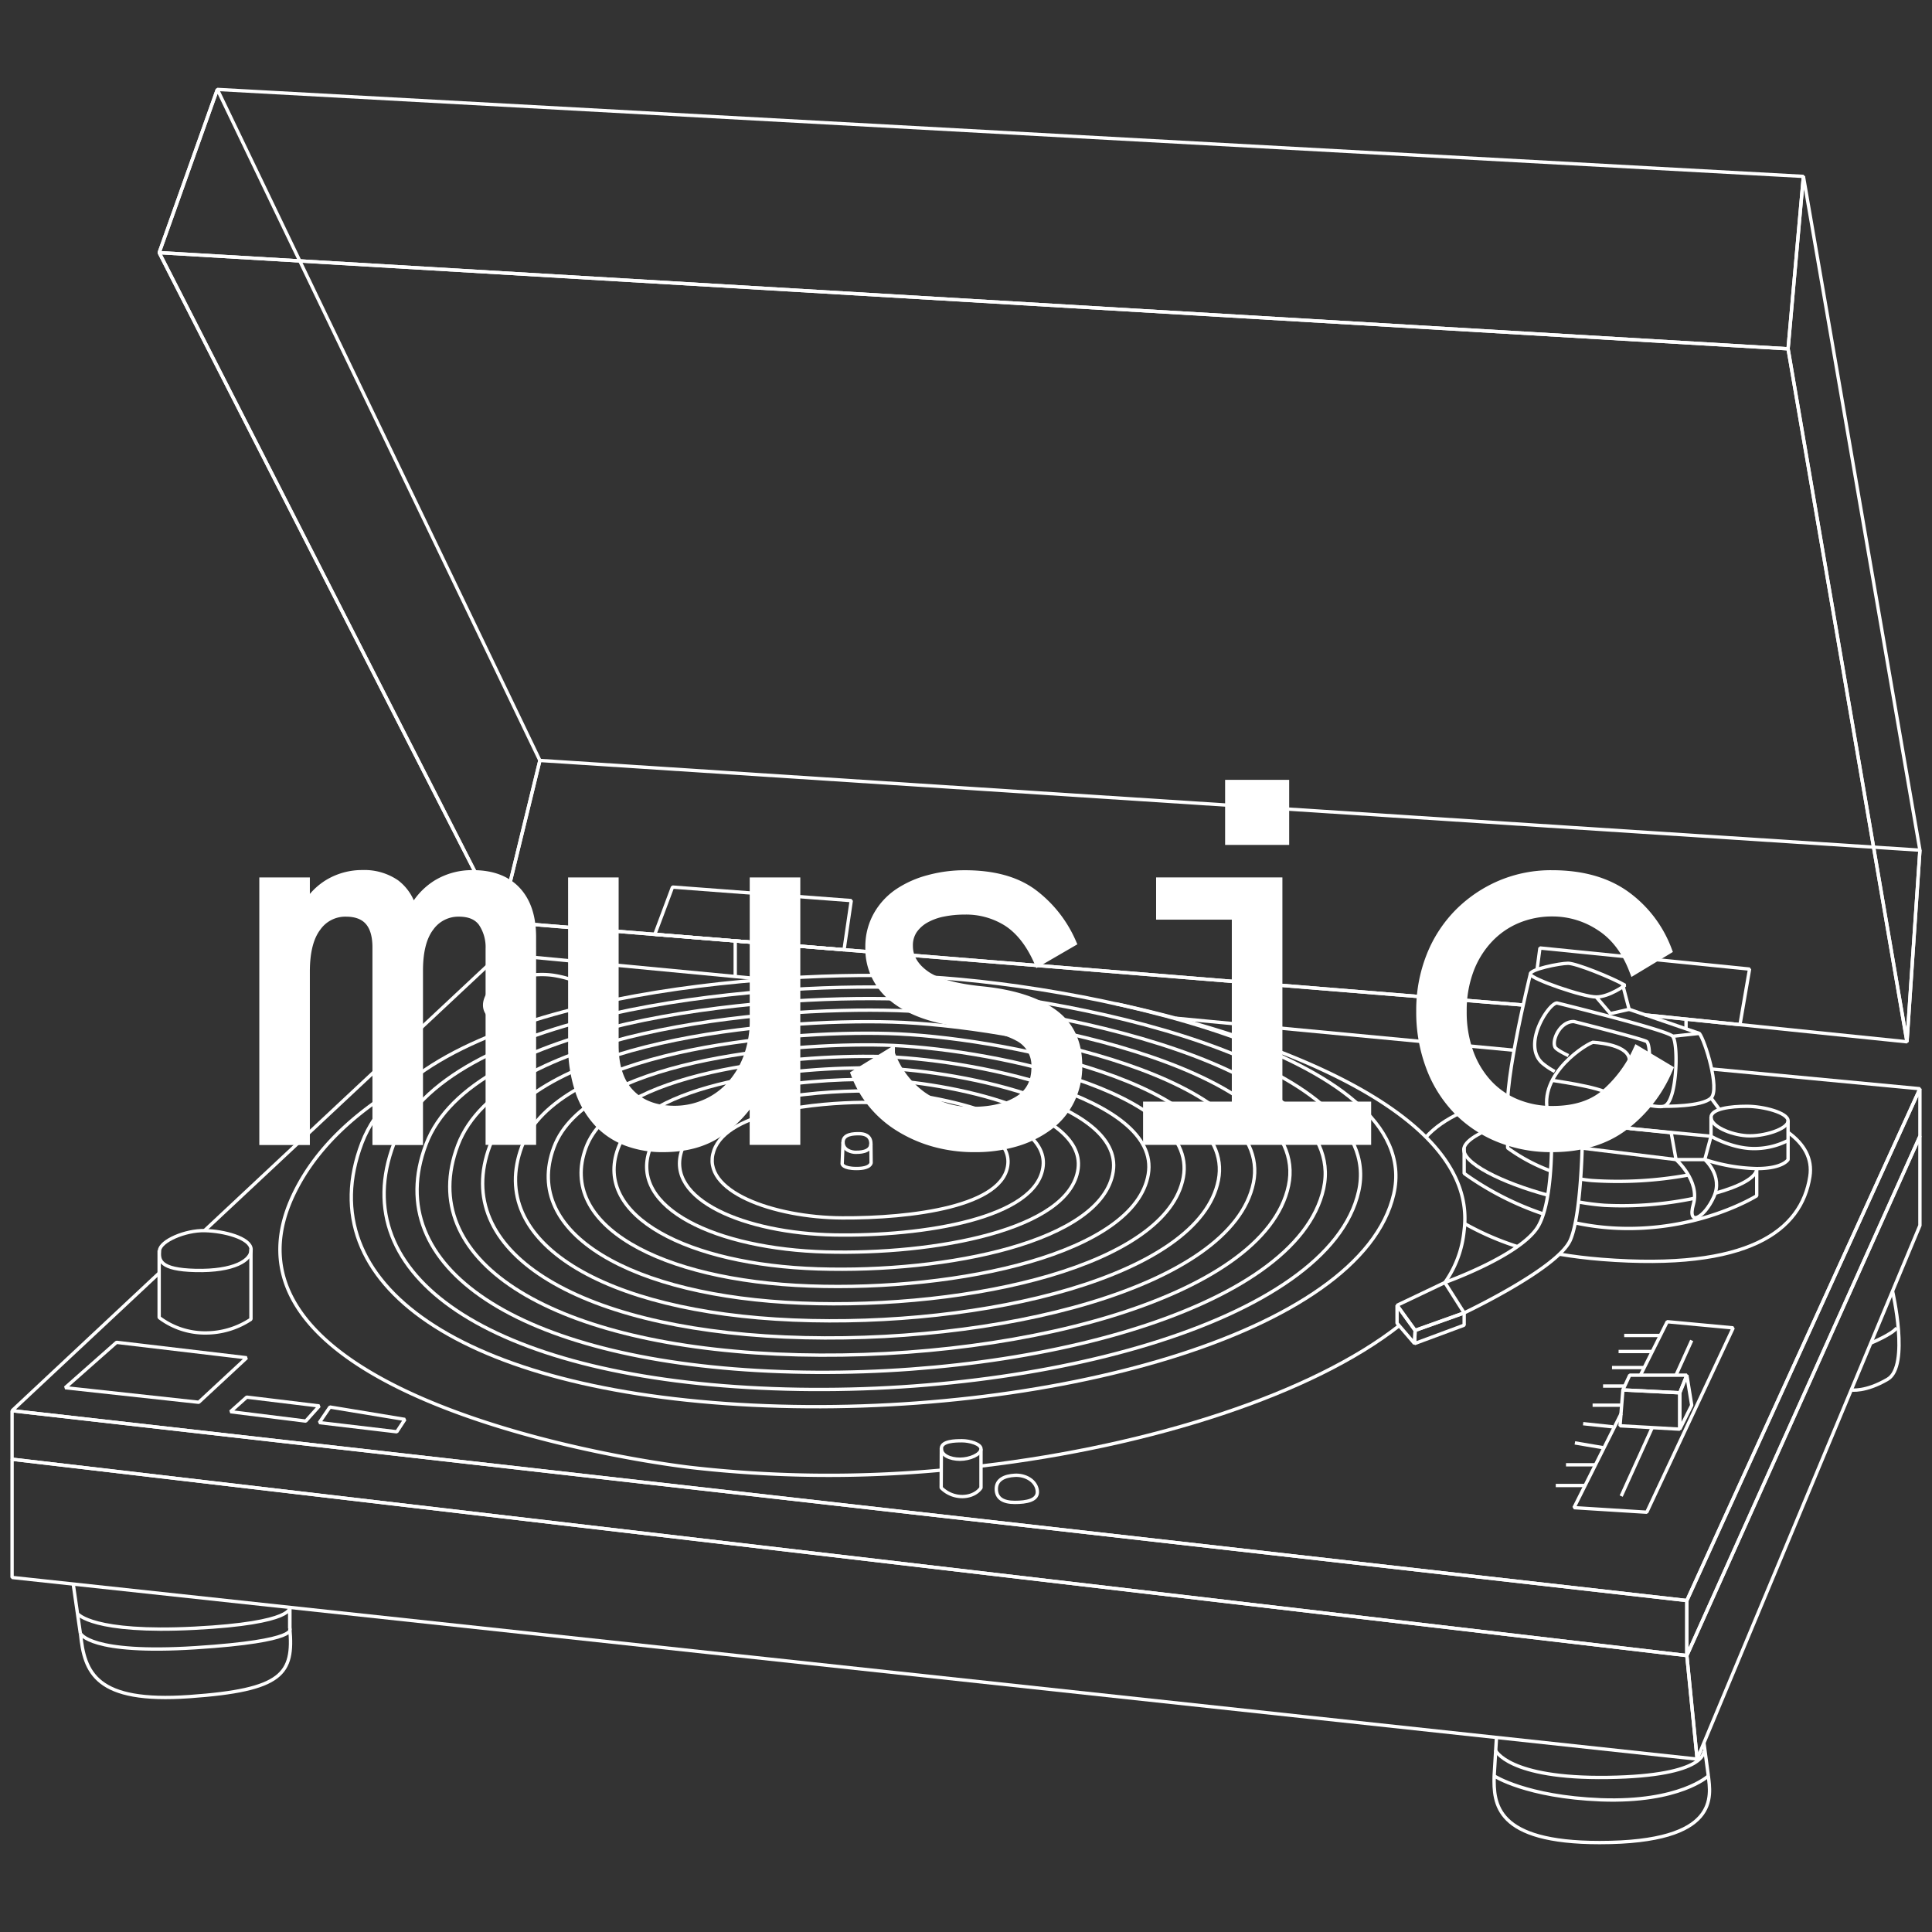 <svg xmlns="http://www.w3.org/2000/svg" viewBox="0 0 576 576"><rect x="0" y="0" width="576" height="576" fill="#333333" stroke="none"/><defs><style>.cls-1{opacity:0;}.cls-2,.cls-3{fill:none;}.cls-2,.cls-3,.cls-4{stroke:#fff;}.cls-2{stroke-linejoin:bevel;}.cls-3,.cls-4{stroke-miterlimit:10;}.cls-4{fill:#fff;stroke-width:3px;}</style></defs><title>recordplayer-black</title><g id="Layer_2" data-name="Layer 2"><g id="recordplayer"><g id="recordplayer-black"><g id="Background" class="cls-1"><rect width="576" height="576"/></g><g id="Vector"><line class="cls-2" x1="451.31" y1="313.11" x2="350.54" y2="303.57"/><polyline class="cls-2" points="47.46 379.53 3.6 420.58 502.91 477.18 572.4 324.59 510.26 318.7"/><polyline class="cls-2" points="228.46 292.02 149.02 284.47 60.96 366.89"/><path class="cls-2" d="M61,366.89c-5.79-.12-13.19,3.07-13.45,5.94s0,5.68,10.72,5.94c11.49.27,16.85-3.06,16.59-6.38S66.76,367,61,366.89"/><path class="cls-2" d="M74.82,372.39v20.92a24.34,24.34,0,0,1-13.68,4.09,22.67,22.67,0,0,1-13.69-4.6l0-20"/><polygon class="cls-2" points="34.75 400.2 73.55 404.8 59.25 418.07 19.44 413.73 34.75 400.2"/><polygon class="cls-2" points="73.55 416.54 68.7 420.88 91.15 423.68 95.2 419.17 73.55 416.54"/><polygon class="cls-2" points="98.36 419.49 95.2 424.13 118.3 426.87 120.72 423.18 98.36 419.49"/><polygon class="cls-2" points="502.91 477.18 502.91 493.58 3.6 435.05 3.6 420.58 502.91 477.18"/><polygon class="cls-2" points="572.4 324.59 572.4 338.74 502.91 493.58 502.91 477.18 572.4 324.59"/><polygon class="cls-2" points="572.4 365.35 505.98 524.45 502.91 493.58 572.4 338.74 572.4 365.35"/><polygon class="cls-2" points="3.6 435.05 3.6 470.3 505.98 524.45 502.91 493.58 3.6 435.05"/><path class="cls-2" d="M86.4,485.49c1.24,13.54-2,18.37-29.92,20.33S25.14,498.71,24,487c0,0,2.74,6.27,34.31,4.24S86.4,485.49,86.4,485.49Z"/><path class="cls-2" d="M445.46,529.46c-.2,8.28.35,19.88,31.46,19.88,36.13,0,33.06-14.05,32.4-19.88,0,0-8.53,8-32,7.13C455,535.71,445.46,529.46,445.46,529.46Z"/><line class="cls-2" x1="446.17" y1="517.8" x2="445.46" y2="529.46"/><line class="cls-2" x1="508" y1="519.61" x2="509.32" y2="529.46"/><path class="cls-2" d="M445.81,521.75s3.65,8.62,33.58,8.17,28.61-8,28.61-8"/><line class="cls-3" x1="21.83" y1="472.26" x2="23.96" y2="486.99"/><path class="cls-2" d="M564.23,384.92s5.2,22.36-1.44,26.27-10.87,3.21-10.87,3.21"/><path class="cls-2" d="M557.75,400.43s6.34-2.61,7.73-4.54"/><polygon class="cls-2" points="485.88 409.99 483.84 414.39 500.8 415.24 502.91 409.99 485.88 409.99"/><polygon class="cls-2" points="482.99 425.08 483.84 414.39 500.8 415.24 500.8 426.09 482.99 425.08"/><polygon class="cls-2" points="502.91 409.99 504.36 418.95 500.8 426.09 500.8 415.24 502.91 409.99"/><line class="cls-2" x1="499.67" y1="409.99" x2="504.36" y2="399.64"/><line class="cls-2" x1="483.34" y1="446.04" x2="492.59" y2="425.63"/><polyline class="cls-2" points="483.34 421.41 469.26 449.49 490.96 450.85 516.73 395.89 497.06 394.05 489.07 409.99"/><line class="cls-2" x1="484.23" y1="398.16" x2="494.67" y2="398.16"/><line class="cls-2" x1="482.56" y1="402.93" x2="492.56" y2="402.93"/><line class="cls-2" x1="480.6" y1="407.72" x2="490.08" y2="407.72"/><line class="cls-2" x1="477.93" y1="413.23" x2="484.17" y2="413.23"/><line class="cls-2" x1="474.81" y1="418.94" x2="483.12" y2="418.94"/><line class="cls-2" x1="471.99" y1="424.45" x2="480.91" y2="425.4"/><line class="cls-2" x1="469.53" y1="430.18" x2="477.84" y2="431.59"/><line class="cls-2" x1="466.88" y1="436.71" x2="475.55" y2="436.71"/><line class="cls-2" x1="463.83" y1="442.88" x2="472.58" y2="442.88"/><path class="cls-2" d="M286.2,435.05c2.95,0,6.17-1.42,6.27-3s-3.45-2.51-5.64-2.51-6,.1-6.17,2.19S283.25,435.05,286.2,435.05Z"/><path class="cls-2" d="M292.47,432.06v11.5s-1.47,2.52-5.45,2.62a8.86,8.86,0,0,1-6.42-2.62l.05-11.82"/><path class="cls-2" d="M520.74,338.61c5,.32,12.35-2,12.35-4.44s-7.4-4.34-12.27-4.34-10.7.69-10.7,3.3S515.8,338.28,520.74,338.61Z"/><path class="cls-2" d="M452.41,371.65a83.57,83.57,0,0,1-15.72-6.83"/><path class="cls-2" d="M533.14,337.61c4.75,3.48,7.28,7.81,6.45,13.16-2.49,16.13-18.2,28.15-62,24.7-4.42-.35-8.6-.87-12.53-1.53"/><path class="cls-2" d="M425.14,339c5.25-5.78,13.84-9.51,24.34-11.6"/><path class="cls-2" d="M436.52,391.42s28-13.23,31.67-21.75S471.84,335,471.84,335s-2.61-2.43-5-2.43a7.39,7.39,0,0,0-4.35,1.68s1.12,22.48-3.82,31.21-27.85,16.87-27.85,16.87"/><polygon class="cls-2" points="430.77 382.37 416.51 389.16 421.9 396.64 436.52 391.42 430.77 382.37"/><polygon class="cls-2" points="421.73 400.57 421.9 396.64 436.52 391.42 436.52 395.08 421.73 400.57"/><polygon class="cls-2" points="416.51 389.16 416.51 394.48 421.73 400.57 421.9 396.64 416.51 389.16"/><polyline class="cls-2" points="568.54 310.6 533.09 103.99 47.46 75.32 149.22 274.83 454.13 299.64"/><polygon class="cls-2" points="537.66 52.59 533.09 103.99 47.46 75.32 64.8 26.66 537.66 52.59"/><polygon class="cls-2" points="200.5 264.47 195.22 278.57 251.64 283.17 253.79 268.5 200.5 264.47"/><polyline class="cls-2" points="491.08 302.65 518.75 305.49 521.61 288.92 459.11 282.63 458.25 289.05"/><path class="cls-2" d="M470.6,358.35a73.5,73.5,0,0,0,7.81,1,105.37,105.37,0,0,0,26.77-2.11"/><path class="cls-2" d="M449.48,334.68c-7.19,2.24-12.39,5-13,7.56-1,4.34,11.4,10.42,25,14.08"/><path class="cls-2" d="M511.36,355.74c7.26-2,12.38-4.67,12.38-7.34"/><path class="cls-2" d="M469.64,364.58a74.87,74.87,0,0,0,11.23,1.54c25.23,1.49,42.87-9.61,42.87-9.61V348.4"/><path class="cls-2" d="M436.52,342.24l0,7.59A89.53,89.53,0,0,0,460.35,362"/><path class="cls-2" d="M510.12,333.13v5.63s5.89,3.48,12.21,3.66A22,22,0,0,0,533.09,340v-5.84"/><path class="cls-2" d="M123.22,321.48c-15.91,8.83-28.58,20-35.48,34.18C60.24,412,173.17,433.5,205.63,437.47a362.55,362.55,0,0,0,75,.83"/><path class="cls-2" d="M430.77,382.37a32.14,32.14,0,0,0,5.73-15.48c4.38-33.79-53.28-56.71-103.81-67.63"/><path class="cls-2" d="M292.48,437.08C344,431,391.6,415.34,417.15,395.23"/><path class="cls-2" d="M107.89,340.78c-16,42.14,29.68,73.9,116.44,78.15S405.9,397.88,415.53,356s-94.59-63.25-144.26-65S124,298.63,107.89,340.78Z"/><path class="cls-2" d="M405.07,355.17C413.9,315.93,316.25,296,270,294.44S132.41,301.58,117.43,341,146,410,226.76,413.85,396.25,394.42,405.07,355.17Z"/><path class="cls-2" d="M394.62,354.33c8-36.62-83.05-55.07-126-56.47S140.87,304.52,127,341.19s27.51,64.09,102.22,67.59S386.6,391,394.62,354.33Z"/><path class="cls-2" d="M384.16,353.49c7.22-34-77.28-51-116.81-52.21s-118,6.18-130.84,40.12,26.43,59.18,95.11,62.3S376.94,387.49,384.16,353.49Z"/><path class="cls-2" d="M373.7,352.65c6.42-31.37-71.51-46.88-107.65-47.94s-108.26,5.69-120,36.9,25.35,54.27,88,57S367.29,384,373.7,352.65Z"/><path class="cls-2" d="M363.25,351.81c5.61-28.75-65.74-42.79-98.5-43.68s-98.5,5.21-109.16,33.68,24.26,49.37,80.9,51.74S357.64,380.56,363.25,351.81Z"/><path class="cls-2" d="M352.79,351c4.81-26.13-60-38.7-89.35-39.42s-88.73,4.73-98.31,30.47,23.18,44.46,73.79,46.46S348,377.1,352.79,351Z"/><path class="cls-2" d="M342.34,350.13c4-23.5-54.21-34.61-80.2-35.15s-79,4.24-87.47,27.25,22.1,39.55,66.68,41.17S338.33,373.63,342.34,350.13Z"/><path class="cls-2" d="M331.88,349.29c3.2-20.88-48.43-30.52-71-30.89s-69.2,3.76-76.63,24,21,34.65,59.58,35.9S328.68,370.17,331.88,349.29Z"/><path class="cls-2" d="M321.42,348.45c2.4-18.26-42.66-26.42-61.89-26.63s-59.43,3.28-65.78,20.82,19.93,29.74,52.47,30.61S319,366.7,321.42,348.45Z"/><path class="cls-2" d="M311,347.61c1.59-15.63-36.9-22.33-52.74-22.36s-49.67,2.79-54.94,17.6,18.85,24.83,45.36,25.33S309.38,363.24,311,347.61Z"/><path class="cls-2" d="M251.08,363.1c20.49.12,48.65-3.32,49.43-16.33s-31.12-18.24-43.58-18.1S217,331,212.83,343.05,230.59,363,251.08,363.1Z"/><path class="cls-2" d="M256.06,338c1.46,0,3.59.4,3.59,3s-3.65,2.54-4.6,2.54-3.71-.5-3.71-3S254.59,338,256.06,338Z"/><path class="cls-2" d="M251.34,340.54l-.26,6.43s.06,1.41,4.32,1.41,4.31-1.72,4.31-1.72l-.06-5.65"/><polyline class="cls-2" points="234.7 291.59 234.7 281.79 219.2 280.52 219.2 291.12"/><polygon class="cls-2" points="537.66 52.59 572.4 253.47 568.54 310.6 533.09 103.99 537.66 52.59"/><polygon class="cls-2" points="64.8 26.66 160.96 226.72 149.22 274.83 47.46 75.32 64.8 26.66"/><polyline class="cls-2" points="490.33 302.57 568.54 310.6 572.4 253.47 160.96 226.72 149.22 274.83 454.13 299.64"/><path class="cls-2" d="M176.49,299.55a6.5,6.5,0,0,0,.66-1.74c.59-2.93-5.37-5.94-12-7s-16.82,1.16-19.47,5.3c-2.32,3.62-1.95,8.17,7.61,9.86"/><path class="cls-2" d="M484.42,321.16A28.27,28.27,0,0,0,488,322c4.49.61,4.24-10.66,2.93-11.48s-21.66-5.95-21.66-5.95c-4-.2-6.69,5.41-5.67,7.59.27.58,1.79,1.5,4,2.55"/><path class="cls-2" d="M462.56,322.06c3.49.58,18.16,2.58,18.31,5.28"/><path class="cls-2" d="M481.26,326.78c6.9,2.21,13.12,3.6,14.88,3,3.93-1.23,4.34-19,2.49-20.87s-34.43-9.88-34.43-9.88c-2.46,0-10.63,12.51-4.3,18a21.12,21.12,0,0,0,3.62,2.41"/><path class="cls-2" d="M484.49,293.74c-3.89-2.25-14.55-6.55-17-6.55s-11.62,1.84-11.24,3.28,15.75,6.76,19.64,6.76S484.49,293.74,484.49,293.74Z"/><path class="cls-2" d="M496.14,329.82s11.3.2,14-2.48-1.86-17.2-3.49-19.25l-8,.86"/><polyline class="cls-2" points="483.71 293.31 485.7 300.92 480.12 302.19 475.88 297.23"/><line class="cls-2" x1="506.63" y1="308.09" x2="485.7" y2="300.92"/><path class="cls-2" d="M302.55,439.84c3.05-.18,6.28,1.53,6.7,4.51s-3.26,3.57-6.7,3.57-5.52-1.19-5.52-4S299.5,440,302.55,439.84Z"/><path class="cls-2" d="M499.69,345.71s7.15,6.34,5.19,13.26,3.22,4.2,6.07-2.13-2.7-11.13-2.7-11.13Z"/><path class="cls-2" d="M456.24,290.47s-9.45,38.42-6,42.66,12.26,7.69,12.26,7.69"/><path class="cls-2" d="M471.23,351.52c1.11.19,2.25.34,3.41.44a117.1,117.1,0,0,0,28.72-1.64"/><path class="cls-2" d="M449.57,330.88l-.09,11.36a52.85,52.85,0,0,0,13,6.92"/><path class="cls-2" d="M471.24,342.24l28.45,3.47-1.45-8L471.84,335c6.09-.92,14.87-15.27,13.86-19.57s-10.84-4.68-10.84-4.68c-3.28,1.19-18.27,11.38-12.42,23.5"/><line class="cls-2" x1="510.12" y1="327.34" x2="512.72" y2="330.88"/><path class="cls-2" d="M485.86,336.45l24.26,2.31-1.87,6.95a53.35,53.35,0,0,0,15.49,2.69c7.9,0,9.35-2.69,9.35-2.69V340"/><path class="cls-2" d="M86.4,485.49v-6.35s1.82,4.75-28.45,6.3-34.73-4.27-34.73-4.27"/><line class="cls-2" x1="86.4" y1="479.14" x2="86.4" y2="485.49"/><line class="cls-3" x1="502.67" y1="304.24" x2="502.67" y2="306.74"/></g><path class="cls-4" d="M158.34,339.83H146.27V282.89a13.4,13.4,0,0,0-2.24-8c-1.5-2.06-3.9-3.1-7.2-3.1a10.64,10.64,0,0,0-8.82,4.41q-3.41,4.41-3.4,13.23v50.44H112.54v-57.4q0-10.68-9.44-10.68a10.59,10.59,0,0,0-8.82,4.49q-3.41,4.49-3.4,13.46v50.13H78.81V263.09H90.88v8.51a18.7,18.7,0,0,1,7.19-8,19.28,19.28,0,0,1,10-2.71,16.25,16.25,0,0,1,9.75,2.79,13.52,13.52,0,0,1,5.11,8.51,19.69,19.69,0,0,1,7.35-8.36A19.89,19.89,0,0,1,141,260.92q8.36,0,12.84,4.8t4.49,13.62Z"/><path class="cls-4" d="M170.87,263.09h12.07v48.58q0,9.6,4.88,14.55t13.38,4.95a23,23,0,0,0,8.82-1.78,22.2,22.2,0,0,0,7.66-5.26,26.16,26.16,0,0,0,5.34-8.59,31.45,31.45,0,0,0,2-11.6V263.09H237.1v76.74H225V325.91a36,36,0,0,1-10.91,11.68Q207.53,342,197.64,342a29.92,29.92,0,0,1-10.75-1.86,22.48,22.48,0,0,1-8.44-5.64,26.51,26.51,0,0,1-5.57-9.6,42.44,42.44,0,0,1-2-13.85Z"/><path class="cls-4" d="M270.67,282q0,5.12,5,8.75T293,295.58q13.47,1.4,20.81,6.66t7.35,15.47a22.72,22.72,0,0,1-2.24,10.13,21.1,21.1,0,0,1-6.35,7.66,30.72,30.72,0,0,1-9.67,4.8,41.82,41.82,0,0,1-12.22,1.7,43.94,43.94,0,0,1-12.53-1.7,39.94,39.94,0,0,1-10.29-4.64,32,32,0,0,1-7.74-6.89,30.9,30.9,0,0,1-4.87-8.43l10.06-6.19a26.79,26.79,0,0,0,9.36,12.61A25.22,25.22,0,0,0,290,331.48q8.36,0,13.69-3.25T309,318.17a9.82,9.82,0,0,0-5.41-9.28q-5.42-2.94-16.56-4.18-13.15-1.54-20.35-7.27a18.28,18.28,0,0,1-7.19-15,18.65,18.65,0,0,1,2.32-9.36,19.87,19.87,0,0,1,6.19-6.73,29.65,29.65,0,0,1,9-4,40.41,40.41,0,0,1,10.68-1.4q12.54,0,20,5.42a36.32,36.32,0,0,1,11.61,14.54l-9.6,5.57q-3.56-8-9.13-11.68a23.24,23.24,0,0,0-13-3.63,32.48,32.48,0,0,0-6.35.61,18.17,18.17,0,0,0-5.41,1.94,11.2,11.2,0,0,0-3.72,3.32A8.51,8.51,0,0,0,270.67,282Z"/><path class="cls-4" d="M346.18,263.09h34.65v66.84h26.46v9.9h-65v-9.9h26.46V272.68H346.18ZM366.75,234h16.1v16.4h-16.1Z"/><path class="cls-4" d="M497.19,318.79A41.35,41.35,0,0,1,484,335.66Q475.52,342,462.68,342a41.13,41.13,0,0,1-15.7-2.94,36,36,0,0,1-12.38-8.28,37.19,37.19,0,0,1-8-12.84,45.81,45.81,0,0,1-2.87-16.48,43.35,43.35,0,0,1,3-16.32,38.06,38.06,0,0,1,8.36-12.85,39.14,39.14,0,0,1,12.37-8.35,38.35,38.35,0,0,1,15.24-3q13.15,0,21.67,6a35.25,35.25,0,0,1,12.53,16.24l-9.75,5.88q-3.4-8.82-10.06-13.07a25.91,25.91,0,0,0-14.23-4.26,27.23,27.23,0,0,0-10.68,2.09,25,25,0,0,0-8.58,6,27.93,27.93,0,0,0-5.73,9.36,34.42,34.42,0,0,0-2.09,12.3,35.58,35.58,0,0,0,2,12.3,27.57,27.57,0,0,0,5.57,9.36,24.09,24.09,0,0,0,8.59,6,28.2,28.2,0,0,0,10.91,2.09q9.59,0,15.39-4.64a37.82,37.82,0,0,0,10-13.15Z"/></g></g></g></svg>